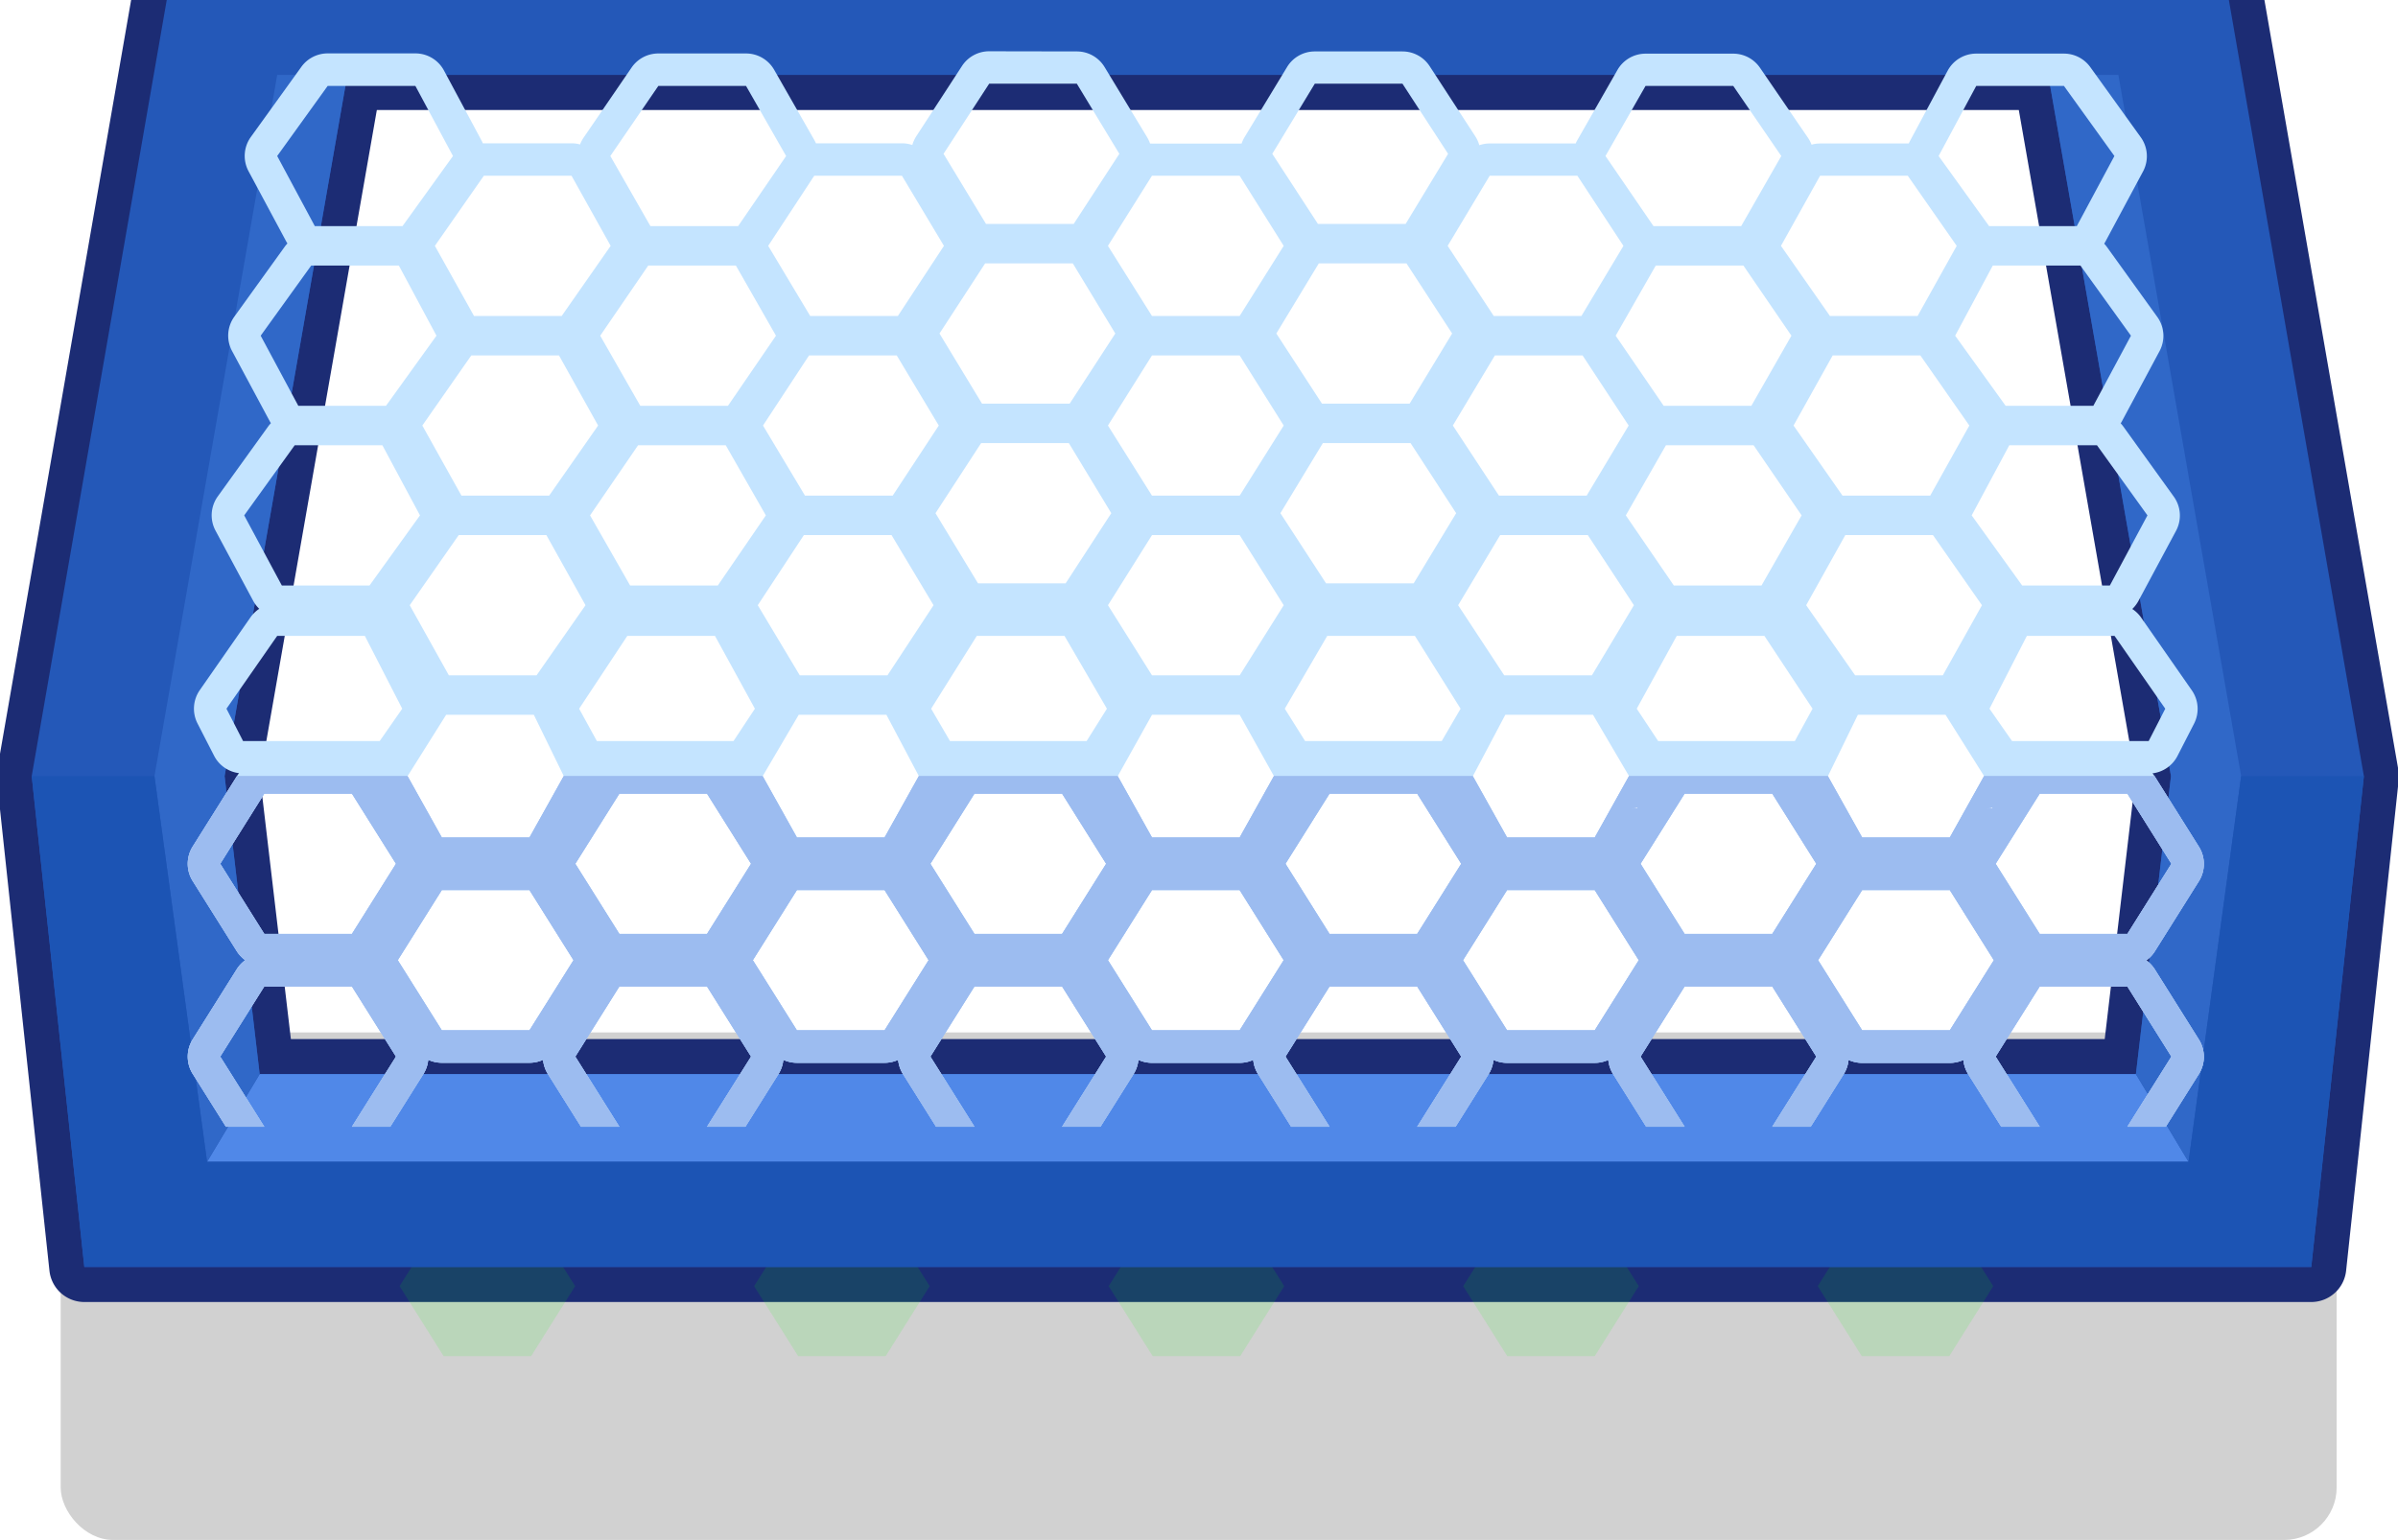 <?xml version="1.0" encoding="UTF-8" standalone="no"?>
<!-- Created with Inkscape (http://www.inkscape.org/) -->

<svg
   xmlns:dc="http://purl.org/dc/elements/1.1/"
   xmlns:cc="http://creativecommons.org/ns#"
   xmlns:rdf="http://www.w3.org/1999/02/22-rdf-syntax-ns#"
   xmlns:svg="http://www.w3.org/2000/svg"
   xmlns="http://www.w3.org/2000/svg"
   xmlns:sodipodi="http://sodipodi.sourceforge.net/DTD/sodipodi-0.dtd"
   xmlns:inkscape="http://www.inkscape.org/namespaces/inkscape"
   width="1.812mm"
   height="1.164mm"
   viewBox="0 0 1.812 1.164"
   version="1.1"
   id="svg14118"
   sodipodi:docname="goal_blue_2.svg"
   inkscape:version="0.92.4 (5da689c313, 2019-01-14)">
  <defs
     id="defs14112" />
  <sodipodi:namedview
     id="base"
     pagecolor="#ffffff"
     bordercolor="#666666"
     borderopacity="1.0"
     inkscape:pageopacity="0.0"
     inkscape:pageshadow="2"
     inkscape:zoom="128"
     inkscape:cx="4.7808206"
     inkscape:cy="1.2307997"
     inkscape:document-units="mm"
     inkscape:current-layer="g11727"
     showgrid="false"
     inkscape:window-width="1920"
     inkscape:window-height="1057"
     inkscape:window-x="-8"
     inkscape:window-y="-8"
     inkscape:window-maximized="1"
     inkscape:snap-smooth-nodes="true"
     inkscape:snap-intersection-paths="true"
     inkscape:snap-midpoints="true"
     inkscape:object-paths="true" />
  <g
     inkscape:label="Layer 1"
     inkscape:groupmode="layer"
     id="layer1"
     transform="translate(268.344,-96.567)">
    <g
       id="g11727"
       transform="matrix(0.05,0,0,0.05,-267.134,161.449)"
       style="stroke-width:20">
      <rect
         ry="0.794"
         y="-1282.033"
         x="-23.283"
         height="7.673"
         width="34.396"
         id="rect11680"
         style="opacity:0.18;fill:#000000;fill-opacity:1;fill-rule:nonzero;stroke:none;stroke-width:1.587;stroke-linecap:butt;stroke-linejoin:round;stroke-miterlimit:4;stroke-dasharray:none;stroke-dashoffset:0;stroke-opacity:1;paint-order:markers stroke fill" />
      <path
         id="path11469"
         transform="scale(0.265)"
         d="m -77.512,-4904.48 a 2,2 0 0 0 -1.414,0.586 l -4,4 a 2,2 0 0 0 -0.557,1.072 l -8,46 a 2,2 0 0 0 -0.018,0.555 l 3,28 a 2,2 0 0 0 1.988,1.787 h 127 a 2,2 0 0 0 1.988,-1.787 l 3,-28 a 2,2 0 0 0 -0.018,-0.555 l -8,-46 a 2,2 0 0 0 -0.557,-1.072 l -4,-4 a 2,2 0 0 0 -1.414,-0.586 z m 7.682,14 h 93.639 l 6.66,38.057 -1.76,14.943 H -74.732 l -1.76,-14.943 z"
         style="color:#000000;font-style:normal;font-variant:normal;font-weight:normal;font-stretch:normal;font-size:medium;line-height:normal;font-family:sans-serif;font-variant-ligatures:normal;font-variant-position:normal;font-variant-caps:normal;font-variant-numeric:normal;font-variant-alternates:normal;font-feature-settings:normal;text-indent:0;text-align:start;text-decoration:none;text-decoration-line:none;text-decoration-style:solid;text-decoration-color:#000000;letter-spacing:normal;word-spacing:normal;text-transform:none;writing-mode:lr-tb;direction:ltr;text-orientation:mixed;dominant-baseline:auto;baseline-shift:baseline;text-anchor:start;white-space:normal;shape-padding:0;clip-rule:nonzero;display:inline;overflow:visible;visibility:visible;opacity:1;isolation:auto;mix-blend-mode:normal;color-interpolation:sRGB;color-interpolation-filters:linearRGB;solid-color:#000000;solid-opacity:1;vector-effect:none;fill:#1c2c74;fill-opacity:1;fill-rule:nonzero;stroke:none;stroke-width:80;stroke-linecap:butt;stroke-linejoin:round;stroke-miterlimit:4;stroke-dasharray:none;stroke-dashoffset:0;stroke-opacity:1;color-rendering:auto;image-rendering:auto;shape-rendering:auto;text-rendering:auto;enable-background:accumulate"
         inkscape:connector-curvature="0" />
      <path
         style="opacity:0.111;fill:#00ff00;fill-opacity:1;fill-rule:nonzero;stroke:none;stroke-width:10.583;stroke-linecap:butt;stroke-linejoin:round;stroke-miterlimit:4;stroke-dasharray:none;stroke-dashoffset:0;stroke-opacity:1;paint-order:markers stroke fill"
         inkscape:transform-center-y="-2.7073307e-05"
         d="m -10.15,-1278.197 -0.665,-1.058 h -1.323 l -0.665,1.058 0.665,1.058 h 1.323 z"
         id="path11361"
         inkscape:connector-curvature="0"
         sodipodi:nodetypes="ccccccc" />
      <path
         sodipodi:nodetypes="ccccccc"
         inkscape:connector-curvature="0"
         id="path11363"
         d="m -15.508,-1278.197 -0.665,-1.058 h -1.323 l -0.665,1.058 0.665,1.058 h 1.323 z"
         inkscape:transform-center-y="-2.7073307e-05"
         style="opacity:0.111;fill:#00ff00;fill-opacity:1;fill-rule:nonzero;stroke:none;stroke-width:10.583;stroke-linecap:butt;stroke-linejoin:round;stroke-miterlimit:4;stroke-dasharray:none;stroke-dashoffset:0;stroke-opacity:1;paint-order:markers stroke fill" />
      <path
         style="opacity:0.111;fill:#00ff00;fill-opacity:1;fill-rule:nonzero;stroke:none;stroke-width:10.583;stroke-linecap:butt;stroke-linejoin:round;stroke-miterlimit:4;stroke-dasharray:none;stroke-dashoffset:0;stroke-opacity:1;paint-order:markers stroke fill"
         inkscape:transform-center-y="-2.7073307e-05"
         d="m -4.792,-1278.197 -0.665,-1.058 h -1.323 l -0.665,1.058 0.665,1.058 h 1.323 z"
         id="path11365"
         inkscape:connector-curvature="0"
         sodipodi:nodetypes="ccccccc" />
      <path
         sodipodi:nodetypes="ccccccc"
         inkscape:connector-curvature="0"
         id="path11367"
         d="m 0.566,-1278.197 -0.665,-1.058 h -1.323 l -0.665,1.058 0.665,1.058 h 1.323 z"
         inkscape:transform-center-y="-2.7073307e-05"
         style="opacity:0.111;fill:#00ff00;fill-opacity:1;fill-rule:nonzero;stroke:none;stroke-width:10.583;stroke-linecap:butt;stroke-linejoin:round;stroke-miterlimit:4;stroke-dasharray:none;stroke-dashoffset:0;stroke-opacity:1;paint-order:markers stroke fill" />
      <path
         sodipodi:nodetypes="ccccccc"
         inkscape:connector-curvature="0"
         id="path11369"
         d="m 5.923,-1278.197 -0.665,-1.058 H 3.936 l -0.665,1.058 0.665,1.058 h 1.323 z"
         inkscape:transform-center-y="-2.7073307e-05"
         style="opacity:0.111;fill:#00ff00;fill-opacity:1;fill-rule:nonzero;stroke:none;stroke-width:10.583;stroke-linecap:butt;stroke-linejoin:round;stroke-miterlimit:4;stroke-dasharray:none;stroke-dashoffset:0;stroke-opacity:1;paint-order:markers stroke fill" />
      <path
         transform="scale(0.265)"
         id="path11423"
         d="m -77.512,-4902.48 -4,4 -8,46 3,28 h 127 l 3,-28 -8,-46 -4,-4 z m 6,10 h 97 l 7,40 -2,17 h -107 l -2,-17 z"
         style="fill:#2458b8;fill-opacity:1;stroke:none;stroke-width:20px;stroke-linecap:butt;stroke-linejoin:miter;stroke-opacity:1"
         inkscape:connector-curvature="0" />
      <path
         id="path11425"
         transform="scale(0.265)"
         d="m -77.512,-4902.48 -4,4 h 117 l -4,-4 z m 1,67 -3,5 h 113 l -3,-5 z"
         style="fill:#5088e8;fill-opacity:1;stroke:none;stroke-width:20px;stroke-linecap:butt;stroke-linejoin:miter;stroke-opacity:1"
         inkscape:connector-curvature="0" />
      <path
         id="path11427"
         transform="scale(0.265)"
         d="m -75.512,-4892.48 -7,40 3,22 3,-5 -2,-17 7,-40 z m 101,0 7,40 -2,17 3,5 3,-22 -7,-40 z"
         style="fill:#3068c8;fill-opacity:1;stroke:none;stroke-width:20px;stroke-linecap:butt;stroke-linejoin:miter;stroke-opacity:1"
         inkscape:connector-curvature="0" />
      <path
         transform="scale(0.265)"
         id="rect11433"
         d="m -89.512,-4852.48 3,28 h 127 l 3,-28 h -7 l -3,22 h -113 l -3,-22 z"
         style="opacity:1;fill:#1c54b4;fill-opacity:1;fill-rule:nonzero;stroke:none;stroke-width:80;stroke-linecap:butt;stroke-linejoin:round;stroke-miterlimit:4;stroke-dasharray:none;stroke-dashoffset:0;stroke-opacity:1;paint-order:markers stroke fill"
         inkscape:connector-curvature="0" />
      <path
         id="path11271"
         d="m -34.91,-4893.83 a 1.85,1.85 0 0 0 -1.551,0.842 l -2.602,4 a 1.85,1.85 0 0 0 -0.229,0.506 1.85,1.85 0 0 0 -0.594,-0.098 h -4.902 a 1.85,1.85 0 0 0 -0.096,-0.193 l -2.287,-4 a 1.85,1.85 0 0 0 -1.605,-0.932 h -5 a 1.85,1.85 0 0 0 -1.527,0.805 l -2.738,4 a 1.85,1.85 0 0 0 -0.199,0.385 1.85,1.85 0 0 0 -0.486,-0.065 h -5 a 1.85,1.85 0 0 0 -0.061,0 1.85,1.85 0 0 0 -0.07,-0.154 l -2.145,-4 a 1.85,1.85 0 0 0 -1.631,-0.975 h -5 a 1.85,1.85 0 0 0 -1.502,0.768 l -2.881,4 a 1.85,1.85 0 0 0 -0.129,1.957 l 2.146,4 a 1.85,1.85 0 0 0 0.07,0.117 1.85,1.85 0 0 0 -0.148,0.178 l -2.881,4 a 1.85,1.85 0 0 0 -0.129,1.957 l 2.146,4 a 1.85,1.85 0 0 0 0.07,0.117 1.85,1.85 0 0 0 -0.148,0.176 l -2.881,4 a 1.85,1.85 0 0 0 -0.129,1.957 l 2.146,4 a 1.85,1.85 0 0 0 0.348,0.457 1.85,1.85 0 0 0 -0.5,0.486 l -2.893,4.154 a 1.85,1.85 0 0 0 -0.129,1.9 l 0.947,1.846 a 1.85,1.85 0 0 0 1.422,0.99 1.85,1.85 0 0 0 -0.131,0.182 l -2.512,4 a 1.85,1.85 0 0 0 0,1.969 l 2.512,4 a 1.85,1.85 0 0 0 0.486,0.516 1.85,1.85 0 0 0 -0.486,0.516 l -2.512,4 a 1.85,1.85 0 0 0 0,1.969 l 1.893,3.014 H -76.25 l -2.512,-4 2.512,-4 h 5 l 2.512,4 -2.512,4 h 2.186 l 1.893,-3.014 a 1.85,1.85 0 0 0 0.271,-0.805 1.85,1.85 0 0 0 0.775,0.17 h 5 a 1.85,1.85 0 0 0 0.775,-0.17 1.85,1.85 0 0 0 0.271,0.807 l 1.891,3.012 H -56 l -2.512,-4 2.512,-4 h 5 l 2.512,4 -2.512,4 h 2.188 l 1.891,-3.012 a 1.85,1.85 0 0 0 0.271,-0.805 1.85,1.85 0 0 0 0.775,0.17 h 5 a 1.85,1.85 0 0 0 0.775,-0.17 1.85,1.85 0 0 0 0.271,0.807 l 1.891,3.01 h 2.188 l -2.512,-4 2.512,-4 h 5 l 2.512,4 -2.512,4 h 2.188 l 1.891,-3.01 a 1.85,1.85 0 0 0 0.271,-0.805 1.85,1.85 0 0 0 0.775,0.17 h 5 a 1.85,1.85 0 0 0 0.775,-0.17 1.85,1.85 0 0 0 0.271,0.807 l 1.889,3.008 H -15.5 l -2.512,-4 2.512,-4 h 5 l 2.512,4 -2.512,4 h 2.189 l 1.889,-3.008 a 1.85,1.85 0 0 0 0.271,-0.805 1.85,1.85 0 0 0 0.775,0.17 h 5 a 1.85,1.85 0 0 0 0.775,-0.17 1.85,1.85 0 0 0 0.271,0.807 l 1.887,3.006 H 4.75 l -2.512,-4 2.512,-4 h 5 l 2.512,4 -2.512,4 h 2.191 l 1.887,-3.006 a 1.85,1.85 0 0 0 0.271,-0.805 1.85,1.85 0 0 0 0.775,0.17 h 5 a 1.85,1.85 0 0 0 0.775,-0.17 1.85,1.85 0 0 0 0.271,0.807 l 1.887,3.004 H 25 l -2.512,-4 2.512,-4 h 5 l 2.512,4 -2.512,4 h 2.191 l 1.887,-3.004 a 1.85,1.85 0 0 0 0,-1.969 l -2.512,-4 a 1.85,1.85 0 0 0 -0.486,-0.516 1.85,1.85 0 0 0 0.486,-0.516 l 2.512,-4 a 1.85,1.85 0 0 0 0,-1.969 l -2.512,-4 a 1.85,1.85 0 0 0 -0.133,-0.182 1.85,1.85 0 0 0 1.424,-0.99 l 0.947,-1.846 a 1.85,1.85 0 0 0 -0.129,-1.9 l -2.893,-4.154 a 1.85,1.85 0 0 0 -0.502,-0.486 1.85,1.85 0 0 0 0.35,-0.457 l 2.145,-4 a 1.85,1.85 0 0 0 -0.129,-1.955 l -2.879,-4 a 1.85,1.85 0 0 0 -0.148,-0.178 1.85,1.85 0 0 0 0.07,-0.117 l 2.145,-4 a 1.85,1.85 0 0 0 -0.129,-1.955 l -2.879,-4 a 1.85,1.85 0 0 0 -0.148,-0.178 1.85,1.85 0 0 0 0.07,-0.117 l 2.145,-4 a 1.85,1.85 0 0 0 -0.129,-1.953 l -2.879,-4.002 a 1.85,1.85 0 0 0 -1.502,-0.77 h -5 a 1.85,1.85 0 0 0 -1.631,0.975 l -2.145,4 a 1.85,1.85 0 0 0 -0.07,0.152 1.85,1.85 0 0 0 -0.061,0 h -5 a 1.85,1.85 0 0 0 -0.486,0.068 1.85,1.85 0 0 0 -0.201,-0.387 l -2.74,-4 a 1.85,1.85 0 0 0 -1.525,-0.805 h -5 a 1.85,1.85 0 0 0 -1.605,0.932 l -2.285,4 a 1.85,1.85 0 0 0 -0.094,0.191 h -4.904 a 1.85,1.85 0 0 0 -0.594,0.1 1.85,1.85 0 0 0 -0.229,-0.508 l -2.602,-4 a 1.85,1.85 0 0 0 -1.551,-0.842 h -5 a 1.85,1.85 0 0 0 -1.582,0.891 l -2.424,4 a 1.85,1.85 0 0 0 -0.168,0.365 1.85,1.85 0 0 0 -0.111,0 h -5 a 1.85,1.85 0 0 0 -0.109,0 1.85,1.85 0 0 0 -0.17,-0.365 l -2.424,-4 a 1.85,1.85 0 0 0 -1.582,-0.891 z m 0,1.85 h 5 l 2.424,4 -2.604,4 h -5 l -2.422,-4 z m 18.57,0 h 5 l 2.602,4 -2.422,4 h -5 l -2.604,-4 z m -56.293,0.125 h 5 l 2.145,4 -2.879,4 h -5 l -2.146,-4 z m 18.857,0 h 5 l 2.287,4 -2.738,4 h -5 l -2.287,-4 z m 56.299,0 h 5 l 2.74,4 -2.287,4 h -5 l -2.738,-4 z m 18.859,0 h 5 l 2.879,4 -2.145,4 h -5 l -2.879,-4 z m -85.109,5.125 h 5 l 2.232,4 -2.793,4 h -5 l -2.232,-4 z m 18.842,0 h 5 l 2.396,4 -2.627,4 h -5 l -2.396,-4 z m 19.26,0 h 5 l 2.512,4 -2.512,4 h -5 l -2.512,-4 z m 19.26,0 h 5 l 2.627,4 -2.396,4 h -5 l -2.629,-4 z m 18.842,0 h 5 l 2.791,4 -2.23,4 h -5 l -2.793,-4 z m -47.617,5 h 5 l 2.424,4 -2.602,4 h -5 l -2.424,-4 z m 19.029,0 h 5 l 2.604,4 -2.424,4 h -5 l -2.602,-4 z m -57.463,0.125 h 5 l 2.145,4 -2.879,4 h -5 l -2.146,-4 z m 19.221,0 h 5 l 2.285,4 -2.738,4 h -5 l -2.285,-4 z m 57.457,0 h 5 l 2.738,4 -2.285,4 h -5 l -2.738,-4 z m 19.221,0 h 5 l 2.879,4 -2.145,4 h -5 l -2.879,-4 z m -86.768,5.125 h 5 l 2.232,4 -2.793,4 h -5 l -2.232,-4 z m 19.262,0 h 5 l 2.398,4 -2.629,4 h -5 l -2.396,-4 z m 19.557,0 h 5 l 2.512,4 -2.512,4 h -5 l -2.512,-4 z m 19.555,0 h 5 l 2.629,4 -2.396,4 H -5.838 l -2.629,-4 z m 19.264,0 h 5 l 2.793,4 -2.232,4 h -5 l -2.793,-4 z m -48.562,5 h 5 l 2.422,4 -2.602,4 h -5 l -2.424,-4 z m 19.488,0 h 5 l 2.602,4 -2.422,4 h -5 l -2.602,-4 z m -58.635,0.125 h 5 l 2.145,4 -2.879,4 h -5 l -2.146,-4 z m 19.582,0 h 5 l 2.287,4 -2.74,4 h -5 l -2.285,-4 z m 58.617,0 h 5 l 2.738,4 -2.287,4 h -5 l -2.738,-4 z m 19.582,0 h 5 l 2.879,4 -2.145,4 h -5 l -2.879,-4 z m -88.428,5.125 h 5 l 2.232,4 -2.793,4 h -5 l -2.232,-4 z m 19.684,0 h 5 l 2.396,4 -2.629,4 h -5 l -2.396,-4 z m 19.854,0 h 5 l 2.512,4 -2.512,4 h -5 l -2.512,-4 z m 19.854,0 h 5 l 2.629,4 -2.396,4 h -5 l -2.629,-4 z m 19.684,0 h 5 l 2.793,4 -2.232,4 h -5 l -2.793,-4 z m -89.428,5.75 h 5 l 2.131,4.154 -1.285,1.846 h -7.791 l -0.947,-1.846 z m 19.967,0 h 5 l 2.277,4.154 -1.221,1.846 h -7.791 l -1.012,-1.846 z m 19.932,0 h 5 l 2.42,4.154 -1.158,1.846 h -7.791 l -1.076,-1.846 z m 19.984,0 h 5 l 2.605,4.154 -1.076,1.846 h -7.791 l -1.158,-1.846 z m 19.932,0 h 5 l 2.746,4.154 -1.012,1.846 H 3.242 l -1.221,-1.846 z m 19.967,0 h 5 l 2.893,4.154 -0.947,1.846 h -7.791 l -1.287,-1.846 z m -90.146,4.5 h 5 l 1.709,3.5 -1.953,3.5 h -5 l -1.955,-3.5 z m 20.107,0 h 5 l 1.852,3.5 -1.953,3.5 h -5 l -1.955,-3.5 z m 20.148,0 h 5 l 1.953,3.5 -1.953,3.5 h -5 l -1.955,-3.5 z m 20.148,0 h 5 l 2.057,3.5 h -0.002 l -1.953,3.5 h -5 l -1.955,-3.5 h 0.002 z m 20.105,0 h 5 l 2.201,3.5 h -0.002 l -1.953,3.5 h -5 l -1.955,-3.5 h 0.002 z m -90.879,4.5 h 5 l 2.512,4 -2.512,4 h -5 l -2.512,-4 z m 20.25,0 h 5 l 2.512,4 -2.512,4 h -5 l -2.512,-4 z m 20.25,0 h 5 l 2.512,4 -2.512,4 h -5 l -2.512,-4 z m 20.25,0 h 5 l 2.512,4 -2.512,4 h -5 l -2.512,-4 z m 20.25,0 h 5 l 2.512,4 -2.512,4 h -5 l -2.512,-4 z m 20.25,0 h 5 l 2.512,4 -2.512,4 h -5 l -2.512,-4 z m -22.924,0.781 -0.045,0.068 H 1.58 a 1.85,1.85 0 0 0 0.496,-0.068 z m 20.25,0 -0.045,0.068 H 21.83 a 1.85,1.85 0 0 0 0.496,-0.068 z m -88.451,4.719 h 5 l 2.512,4 -2.512,4 h -5 l -2.512,-4 z m 20.25,0 h 5 l 2.512,4 -2.512,4 h -5 l -2.512,-4 z m 20.25,0 h 5 l 2.512,4 -2.512,4 h -5 l -2.512,-4 z m 20.25,0 h 5 l 2.512,4 -2.512,4 h -5 l -2.512,-4 z m 20.25,0 h 5 l 2.512,4 -2.512,4 h -5 l -2.512,-4 z"
         style="color:#000000;font-style:normal;font-variant:normal;font-weight:normal;font-stretch:normal;font-size:medium;line-height:normal;font-family:sans-serif;font-variant-ligatures:normal;font-variant-position:normal;font-variant-caps:normal;font-variant-numeric:normal;font-variant-alternates:normal;font-feature-settings:normal;text-indent:0;text-align:start;text-decoration:none;text-decoration-line:none;text-decoration-style:solid;text-decoration-color:#000000;letter-spacing:normal;word-spacing:normal;text-transform:none;writing-mode:lr-tb;direction:ltr;text-orientation:mixed;dominant-baseline:auto;baseline-shift:baseline;text-anchor:start;white-space:normal;shape-padding:0;clip-rule:nonzero;display:inline;overflow:visible;visibility:visible;opacity:1;isolation:auto;mix-blend-mode:normal;color-interpolation:sRGB;color-interpolation-filters:linearRGB;solid-color:#000000;solid-opacity:1;vector-effect:none;fill:#c4e4ff;fill-opacity:1;fill-rule:nonzero;stroke:none;stroke-width:74;stroke-linecap:butt;stroke-linejoin:round;stroke-miterlimit:4;stroke-dasharray:none;stroke-dashoffset:0;stroke-opacity:1;paint-order:markers stroke fill;color-rendering:auto;image-rendering:auto;shape-rendering:auto;text-rendering:auto;enable-background:accumulate"
         inkscape:connector-curvature="0"
         transform="scale(0.265)" />
      <path
         id="rect11451"
         d="m -77.805,-4852.48 a 1.85,1.85 0 0 0 -0.012,0.018 l -2.512,4 a 1.85,1.85 0 0 0 0,1.969 l 2.512,4 a 1.85,1.85 0 0 0 0.486,0.516 1.85,1.85 0 0 0 -0.486,0.516 l -2.512,4 a 1.85,1.85 0 0 0 0,1.969 l 1.893,3.014 H -76.25 l -2.512,-4 2.512,-4 h 5 l 2.512,4 -2.512,4 h 2.186 l 1.893,-3.014 a 1.85,1.85 0 0 0 0.271,-0.805 1.85,1.85 0 0 0 0.775,0.17 h 5 a 1.85,1.85 0 0 0 0.775,-0.17 1.85,1.85 0 0 0 0.271,0.807 l 1.891,3.012 H -56 l -2.512,-4 2.512,-4 h 5 l 2.512,4 -2.512,4 h 2.188 l 1.891,-3.012 a 1.85,1.85 0 0 0 0.271,-0.805 1.85,1.85 0 0 0 0.775,0.17 h 5 a 1.85,1.85 0 0 0 0.775,-0.17 1.85,1.85 0 0 0 0.271,0.807 l 1.891,3.01 h 2.188 l -2.512,-4 2.512,-4 h 5 l 2.512,4 -2.512,4 h 2.188 l 1.891,-3.01 a 1.85,1.85 0 0 0 0.271,-0.805 1.85,1.85 0 0 0 0.775,0.17 h 5 a 1.85,1.85 0 0 0 0.775,-0.17 1.85,1.85 0 0 0 0.271,0.807 l 1.889,3.008 H -15.5 l -2.512,-4 2.512,-4 h 5 l 2.512,4 -2.512,4 h 2.189 l 1.889,-3.008 a 1.85,1.85 0 0 0 0.271,-0.805 1.85,1.85 0 0 0 0.775,0.17 h 5 a 1.85,1.85 0 0 0 0.775,-0.17 1.85,1.85 0 0 0 0.271,0.807 l 1.887,3.006 H 4.75 l -2.512,-4 2.512,-4 h 5 l 2.512,4 -2.512,4 h 2.191 l 1.887,-3.006 a 1.85,1.85 0 0 0 0.271,-0.805 1.85,1.85 0 0 0 0.775,0.17 h 5 a 1.85,1.85 0 0 0 0.775,-0.17 1.85,1.85 0 0 0 0.271,0.807 l 1.887,3.004 H 25 l -2.512,-4 2.512,-4 h 5 l 2.512,4 -2.512,4 h 2.191 l 1.887,-3.004 a 1.85,1.85 0 0 0 0,-1.969 l -2.512,-4 a 1.85,1.85 0 0 0 -0.486,-0.516 1.85,1.85 0 0 0 0.486,-0.516 l 2.512,-4 a 1.85,1.85 0 0 0 0,-1.969 l -2.512,-4 a 1.85,1.85 0 0 0 -0.02,-0.027 h -9.717 -0.002 l -1.953,3.5 h -5 l -1.955,-3.5 H 1.58 1.578 l -1.953,3.5 h -5 l -1.955,-3.5 H -18.672 l -1.953,3.5 h -5 l -1.955,-3.5 h -11.342 l -1.953,3.5 h -5 l -1.955,-3.5 h -11.342 l -1.953,3.5 h -5 l -1.955,-3.5 z m 1.555,1 h 5 l 2.512,4 -2.512,4 h -5 l -2.512,-4 z m 20.25,0 h 5 l 2.512,4 -2.512,4 h -5 l -2.512,-4 z m 20.25,0 h 5 l 2.512,4 -2.512,4 h -5 l -2.512,-4 z m 20.25,0 h 5 l 2.512,4 -2.512,4 h -5 l -2.512,-4 z m 20.25,0 h 5 l 2.512,4 -2.512,4 h -5 l -2.512,-4 z m 20.25,0 h 5 l 2.512,4 -2.512,4 h -5 l -2.512,-4 z m -22.924,0.781 -0.045,0.068 H 1.58 a 1.85,1.85 0 0 0 0.496,-0.068 z m 20.25,0 -0.045,0.068 H 21.83 a 1.85,1.85 0 0 0 0.496,-0.068 z m -88.451,4.719 h 5 l 2.512,4 -2.512,4 h -5 l -2.512,-4 z m 20.25,0 h 5 l 2.512,4 -2.512,4 h -5 l -2.512,-4 z m 20.25,0 h 5 l 2.512,4 -2.512,4 h -5 l -2.512,-4 z m 20.25,0 h 5 l 2.512,4 -2.512,4 h -5 l -2.512,-4 z m 20.25,0 h 5 l 2.512,4 -2.512,4 h -5 l -2.512,-4 z"
         style="opacity:1;fill:#9cbcf0;fill-opacity:1;fill-rule:nonzero;stroke:none;stroke-width:80;stroke-linecap:butt;stroke-linejoin:round;stroke-miterlimit:4;stroke-dasharray:none;stroke-dashoffset:0;stroke-opacity:1;paint-order:markers stroke fill"
         inkscape:connector-curvature="0"
         transform="scale(0.265)" />
      <path
         transform="scale(0.265)"
         inkscape:connector-curvature="0"
         style="opacity:1;fill:#9cbcf0;fill-opacity:1;fill-rule:nonzero;stroke:none;stroke-width:80;stroke-linecap:butt;stroke-linejoin:round;stroke-miterlimit:4;stroke-dasharray:none;stroke-dashoffset:0;stroke-opacity:1;paint-order:markers stroke fill"
         d="m -77.805,-4852.48 a 1.85,1.85 0 0 0 -0.012,0.018 l -2.512,4 a 1.85,1.85 0 0 0 0,1.969 l 2.512,4 a 1.85,1.85 0 0 0 0.486,0.516 1.85,1.85 0 0 0 -0.486,0.516 l -2.512,4 a 1.85,1.85 0 0 0 0,1.969 l 1.893,3.014 H -76.25 l -2.512,-4 2.512,-4 h 5 l 2.512,4 -2.512,4 h 2.186 l 1.893,-3.014 a 1.85,1.85 0 0 0 0.271,-0.805 1.85,1.85 0 0 0 0.775,0.17 h 5 a 1.85,1.85 0 0 0 0.775,-0.17 1.85,1.85 0 0 0 0.271,0.807 l 1.891,3.012 H -56 l -2.512,-4 2.512,-4 h 5 l 2.512,4 -2.512,4 h 2.188 l 1.891,-3.012 a 1.85,1.85 0 0 0 0.271,-0.805 1.85,1.85 0 0 0 0.775,0.17 h 5 a 1.85,1.85 0 0 0 0.775,-0.17 1.85,1.85 0 0 0 0.271,0.807 l 1.891,3.01 h 2.188 l -2.512,-4 2.512,-4 h 5 l 2.512,4 -2.512,4 h 2.188 l 1.891,-3.01 a 1.85,1.85 0 0 0 0.271,-0.805 1.85,1.85 0 0 0 0.775,0.17 h 5 a 1.85,1.85 0 0 0 0.775,-0.17 1.85,1.85 0 0 0 0.271,0.807 l 1.889,3.008 H -15.5 l -2.512,-4 2.512,-4 h 5 l 2.512,4 -2.512,4 h 2.189 l 1.889,-3.008 a 1.85,1.85 0 0 0 0.271,-0.805 1.85,1.85 0 0 0 0.775,0.17 h 5 a 1.85,1.85 0 0 0 0.775,-0.17 1.85,1.85 0 0 0 0.271,0.807 l 1.887,3.006 H 4.75 l -2.512,-4 2.512,-4 h 5 l 2.512,4 -2.512,4 h 2.191 l 1.887,-3.006 a 1.85,1.85 0 0 0 0.271,-0.805 1.85,1.85 0 0 0 0.775,0.17 h 5 a 1.85,1.85 0 0 0 0.775,-0.17 1.85,1.85 0 0 0 0.271,0.807 l 1.887,3.004 H 25 l -2.512,-4 2.512,-4 h 5 l 2.512,4 -2.512,4 h 2.191 l 1.887,-3.004 a 1.85,1.85 0 0 0 0,-1.969 l -2.512,-4 a 1.85,1.85 0 0 0 -0.486,-0.516 1.85,1.85 0 0 0 0.486,-0.516 l 2.512,-4 a 1.85,1.85 0 0 0 0,-1.969 l -2.512,-4 a 1.85,1.85 0 0 0 -0.02,-0.027 h -9.717 -0.002 l -1.953,3.5 h -5 l -1.955,-3.5 H 1.58 1.578 l -1.953,3.5 h -5 l -1.955,-3.5 H -18.672 l -1.953,3.5 h -5 l -1.955,-3.5 h -11.342 l -1.953,3.5 h -5 l -1.955,-3.5 h -11.342 l -1.953,3.5 h -5 l -1.955,-3.5 z m 1.555,1 h 5 l 2.512,4 -2.512,4 h -5 l -2.512,-4 z m 20.25,0 h 5 l 2.512,4 -2.512,4 h -5 l -2.512,-4 z m 20.25,0 h 5 l 2.512,4 -2.512,4 h -5 l -2.512,-4 z m 20.25,0 h 5 l 2.512,4 -2.512,4 h -5 l -2.512,-4 z m 20.25,0 h 5 l 2.512,4 -2.512,4 h -5 l -2.512,-4 z m 20.25,0 h 5 l 2.512,4 -2.512,4 h -5 l -2.512,-4 z m -22.924,0.781 -0.045,0.068 H 1.58 a 1.85,1.85 0 0 0 0.496,-0.068 z m 20.25,0 -0.045,0.068 H 21.83 a 1.85,1.85 0 0 0 0.496,-0.068 z m -88.451,4.719 h 5 l 2.512,4 -2.512,4 h -5 l -2.512,-4 z m 20.25,0 h 5 l 2.512,4 -2.512,4 h -5 l -2.512,-4 z m 20.25,0 h 5 l 2.512,4 -2.512,4 h -5 l -2.512,-4 z m 20.25,0 h 5 l 2.512,4 -2.512,4 h -5 l -2.512,-4 z m 20.25,0 h 5 l 2.512,4 -2.512,4 h -5 l -2.512,-4 z"
         id="path14707" />
    </g>
  </g>
</svg>
